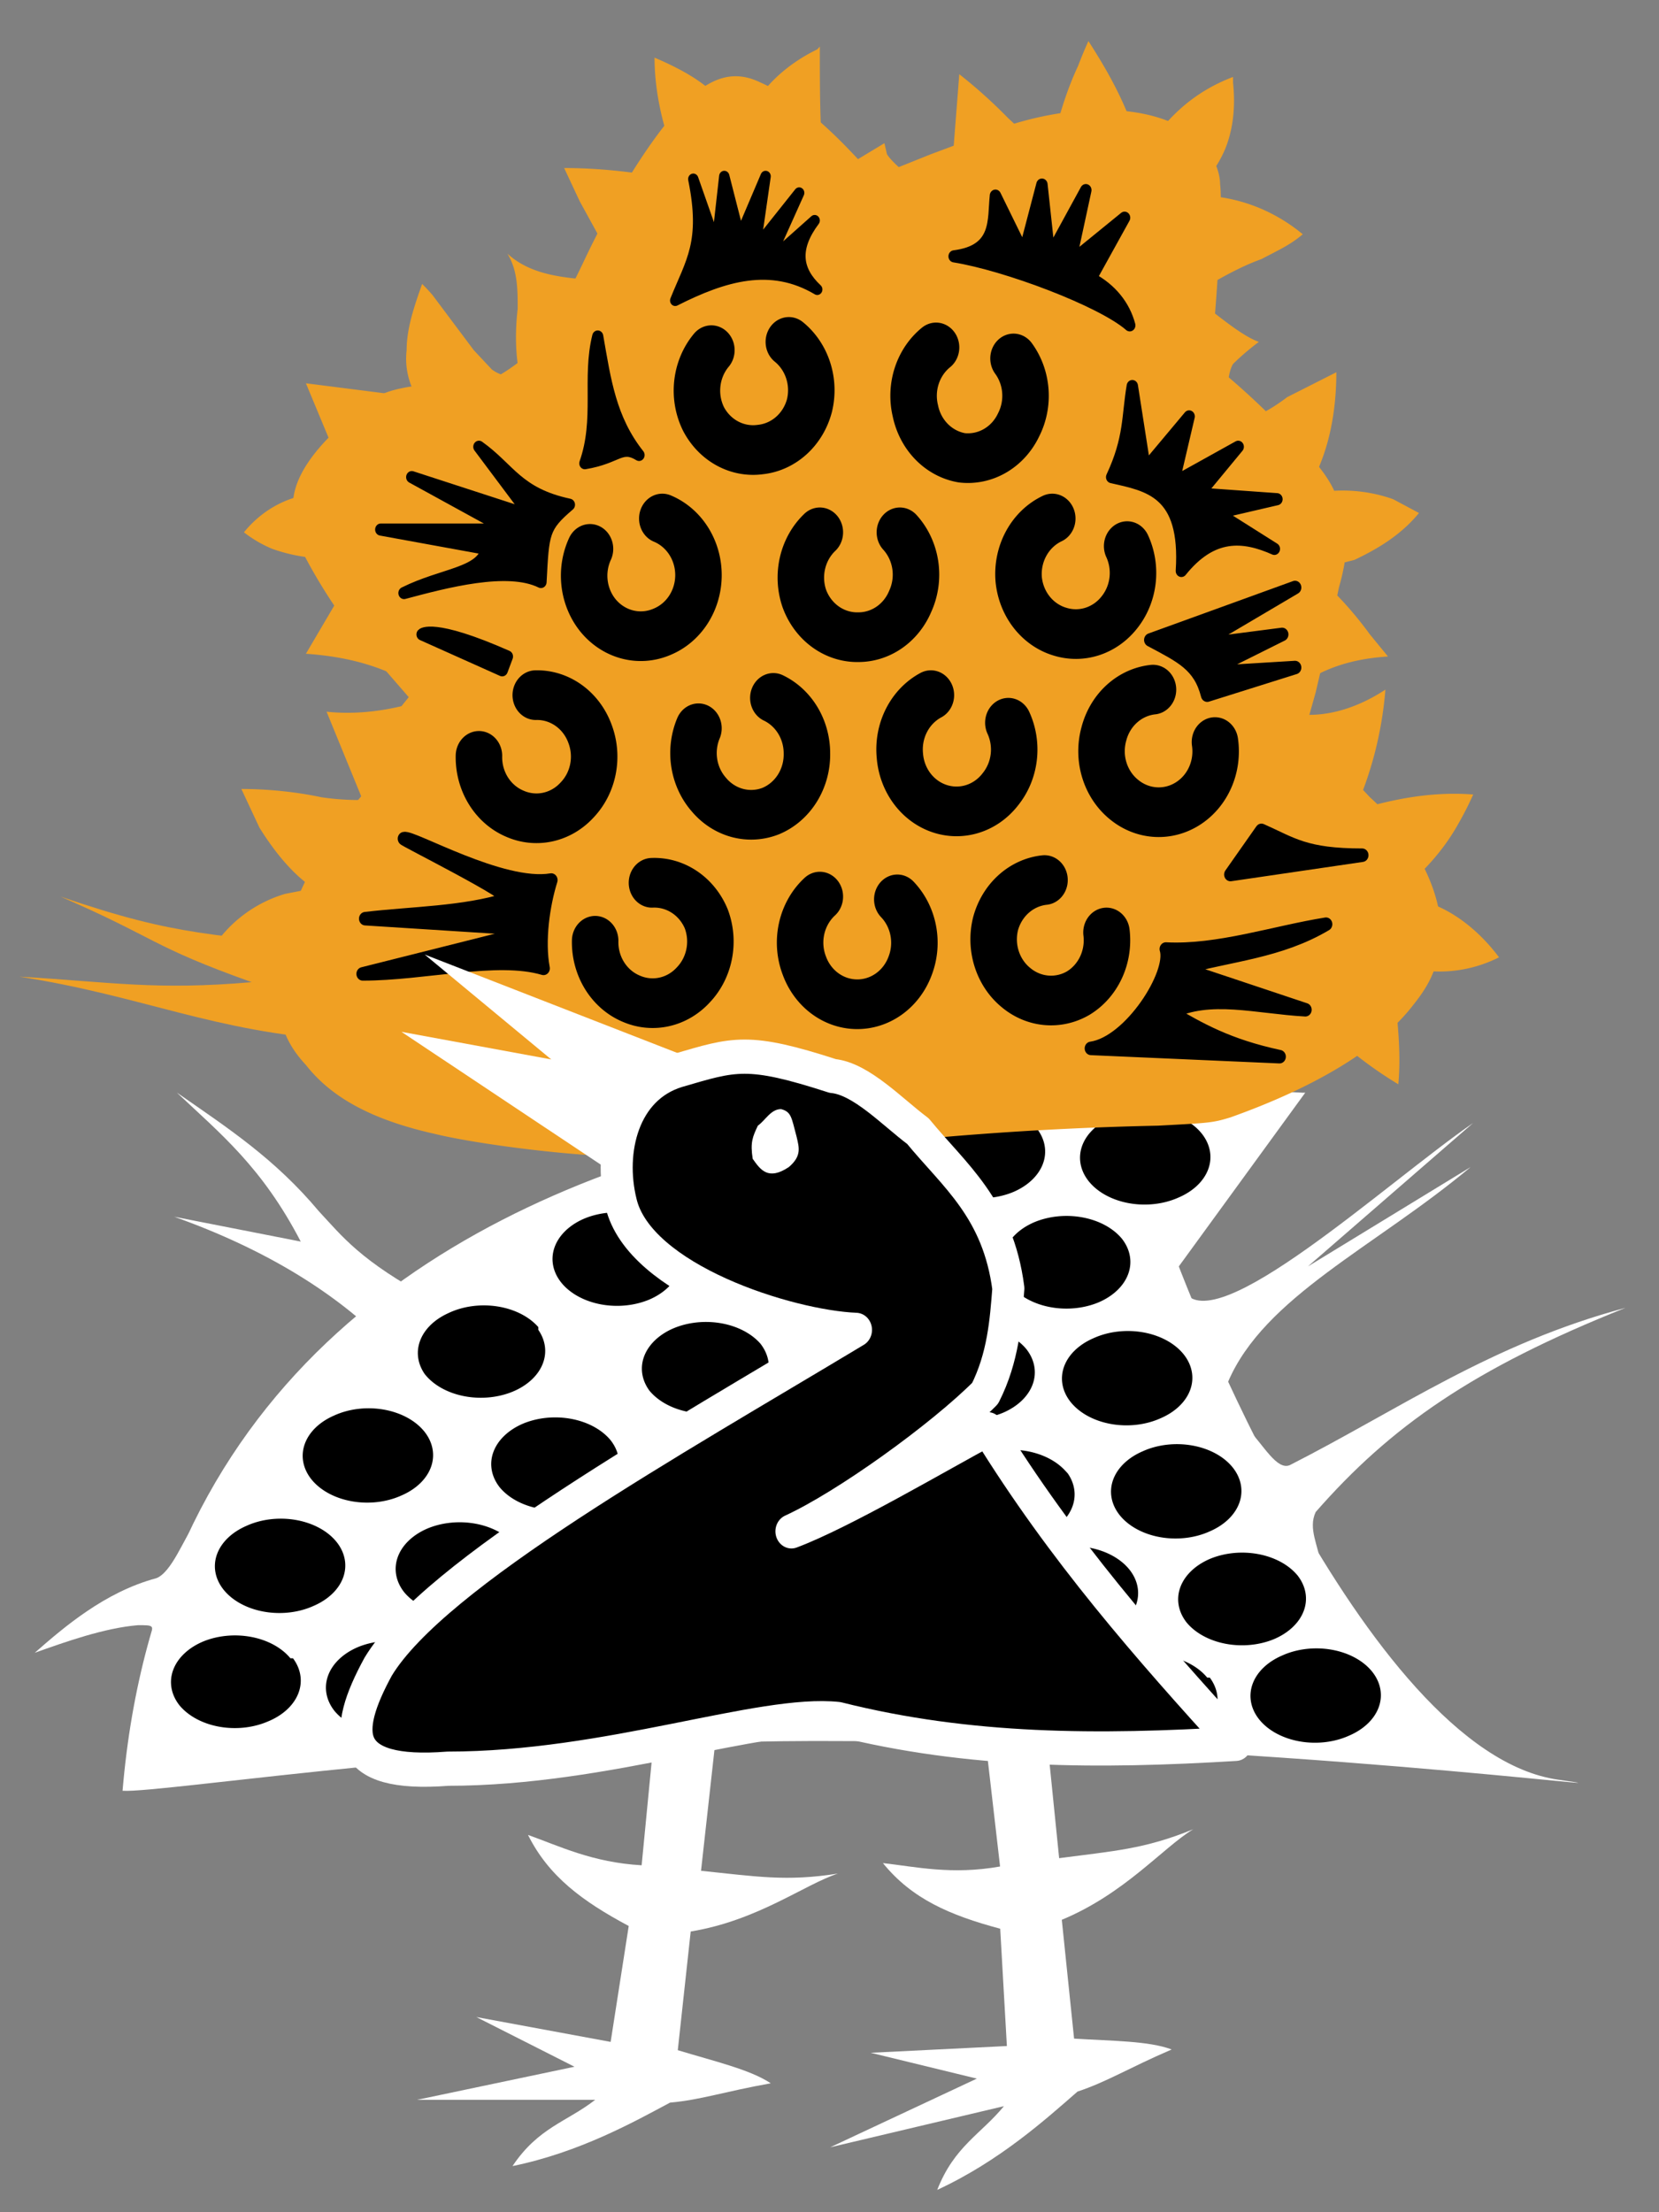 <svg xmlns="http://www.w3.org/2000/svg" xmlns:xlink="http://www.w3.org/1999/xlink" width="300" height="400"><rect width="100%" height="100%" fill="#808080" stroke="none"/><g transform="matrix(.467 0 0 .499 -18 -28)"><path fill="#fff" fill-rule="evenodd" d="M99 628c-20 5-36 18-47 27 12-4 27-9 40-10 6 0 6 0 5 4l16-39c-3 3-8 16-14 18z"/><use xlink:href="#a" width="100%" height="100%" transform="matrix(.975 -.216 .224 .976 -18 80)"/><path id="a" fill="#fff" fill-opacity="1" fill-rule="evenodd" stroke="none" stroke-linecap="butt" stroke-linejoin="miter" stroke-opacity="1" stroke-width="1" d="m293 674-6 58c-19-1-32-7-44-11 8 15 21 24 39 33l-7 42-52-9 38 18-61 12h69c-11 8-22 10-32 24 26-5 47-16 61-23 12-1 21-4 39-7-8-5-22-8-36-12l5-43c26-4 44-17 57-21-20 3-32 1-53-1l7-59z"/><path fill="#fff" fill-rule="evenodd" d="M206 527c-28-14-35-23-44-32-17-19-35-30-55-43 17 15 33 27 48 54l-49-9c36 12 63 28 82 46zm332 60c42-20 78-44 130-57-59 22-91 43-120 74-3 6 1 12 2 19l-29-50c7 7 12 16 17 14zm-41-63c12 18 78-39 112-61l-64 52 63-36c-37 29-80 47-94 78z"/><path fill="#f0a023" fill-rule="evenodd" d="M241 192c-6 1-9 0-12-2l-7-7-16-20a69 69 0 0 0-4-4c-3 8-6 16-6 24-1 8 2 15 6 20l2-1 8-2 12-2 7-1 10-5zm-39 11a22 22 0 0 0-3-3l-42-5 12 27 8 14 4-5 21-28zm-25 33-9-1a41 41 0 0 0-35 14 48 48 0 0 0 11 6c12 4 23 4 35 3-2-4-4-7-4-10l-1-5 2-4 1-3zm2 22-22 35c15 1 29 4 43 12-9-16-16-31-21-47zm21 47-6 7c-9 2-19 3-29 2l14 32a230 230 0 0 1 26-32l-5-9zm-21 41a109 109 0 0 1-16-1c-10-2-21-3-31-3l7 14c6 9 13 17 21 22l4-9c2-5 6-10 10-15a224 224 0 0 1 5-8zm-19 32-11 2c-11 3-22 10-29 21l5 2c15 5 29 2 41-3l-6-9-1-9a23 23 0 0 1 1-4zm6 22a53 53 0 0 0-2 4c-5 13-5 27-3 42a142 142 0 0 0 36-30 128 128 0 0 1-10-3l-20-12a62 62 0 0 1-1-1zm31 16c2 16 6 31 11 47a329 329 0 0 0 11-13 915 915 0 0 0 18-24 855 855 0 0 1-13-3c-10-1-19-4-27-7zm40 10 18 44 26-39-44-5zm44 5a652 652 0 0 0 15 33l5 10 23-41a578 578 0 0 1-26-1 581 581 0 0 1-17-1zm43 2 24 42a958 958 0 0 0 12-25l8-17a1063 1063 0 0 1-44 0zm44 0 25 40 20-43-45 3zm45-3 11 17 15 24 19-43a2176 2176 0 0 0-45 2zm45-2 26 41a4053 4053 0 0 1 16-34 335 335 0 0 0 3-8 421 421 0 0 1-45 1zm45-1c8 13 17 26 28 38 5-15 10-31 11-46-12 4-25 6-39 8zm39-8a156 156 0 0 0 38 30c1-10 0-20-1-29l-6-17-5 4a80 80 0 0 1-26 12zm31-16a54 54 0 0 0 46 0c-8-10-18-17-28-20a65 65 0 0 0-12-3 29 29 0 0 1 1 3l-2 12-5 8zm6-23c9-6 18-15 24-25a116 116 0 0 0 6-11c-14-1-27 1-39 4a128 128 0 0 0-7 2 95 95 0 0 1 2 2l10 16 4 12zm-16-30a127 127 0 0 0 12-44c-13 8-27 11-39 8a72 72 0 0 1-2-3 432 432 0 0 1-1 3l18 24 12 12zm-29-39c11-11 25-16 42-17l-7-8c-7-9-15-17-23-23l-4 11-8 37zm12-48 17-4c9-4 18-9 25-17l-10-5c-12-4-25-4-35-1l4 9v12l-1 6zm-3-27c9-12 13-28 13-45l-19 9c-7 5-15 9-23 10l11 11c8 5 14 9 18 15zm-29-26c-1-11 0-19 2-22a95 95 0 0 1 10-8c-6-2-14-8-26-17 0 11-2 22-4 33l18 14zm-14-47c9-5 18-10 27-13 6-3 11-5 16-9a67 67 0 0 0-44-14h1c2 5 2 12 1 19l-1 17zm-1-36a42 42 0 0 0 14-17c3-7 4-15 3-24a67 67 0 0 0 0-2c-17 6-28 17-36 30 6 1 10 2 13 5a18 18 0 0 1 6 8zm-19-13a67 67 0 0 0 0-2c-3-14-11-28-20-41a143 143 0 0 0-4 9c-6 12-9 24-12 36l15-3a76 76 0 0 1 21 1zm-36 2c-4-6-9-12-15-17a190 190 0 0 0-19-16l-3 36a55 55 0 0 1-2 10l7-1 23-10a142 142 0 0 1 9-2zm-39 13c-14-8-21-14-23-17l-1-4-23 13 21 17 26-9zm-47-8c-2-15-2-31-2-48l-1 1c-11 5-21 13-26 23a37 37 0 0 0-3 10h2c3 0 5 2 8 3 8 3 15 6 22 11zm-32-14c-1-5-4-10-8-14-6-7-16-12-26-16 0 12 3 24 7 34a135 135 0 0 0 5 11 77 77 0 0 1 3-3c6-6 11-10 15-11a16 16 0 0 1 4-1zm-22 15c-15-3-31-5-47-5l6 12 17 29 9-14c5-8 9-15 15-22zm-24 36-19-1c-10-1-19-3-26-9 4 6 4 13 4 20-1 8-1 17 1 25l8-5c4-1 8-4 13-7l13-14a176 176 0 0 0 6-9z"/><path fill="#fff" fill-rule="evenodd" d="M86 705c27-300 458-251 458-253l-49 63s71 176 147 186c45 6-117-14-276-14-131-1-265 19-280 18z"/><path d="M203 575a25 17 0 0 1-9 23 25 17 0 0 1-35-6 25 17 0 0 1 9-23 25 17 0 0 1 35 6m44-37a25 17 0 0 1-9 22 25 17 0 0 1-35-6 25 17 0 0 1 9-22 25 17 0 0 1 35 5m28 41a25 17 0 0 1-9 23 25 17 0 0 1-34-6 25 17 0 0 1 9-23 25 17 0 0 1 34 6m-37 38a25 17 0 0 1-9 23 25 17 0 0 1-34-6 25 17 0 0 1 9-23 25 17 0 0 1 34 6m-69-1a25 17 0 0 1-9 23 25 17 0 0 1-35-6 25 17 0 0 1 9-23 25 17 0 0 1 35 6m43 44a25 17 0 0 1-10 23 25 17 0 0 1-34-6 25 17 0 0 1 9-23 25 17 0 0 1 34 6m-59-2a25 17 0 0 1-10 23 25 17 0 0 1-34-6 25 17 0 0 1 9-23 25 17 0 0 1 34 6m301-67a25 17 0 0 1-9 22 25 17 0 0 1-35-6 25 17 0 0 1 9-22 25 17 0 0 1 34 5m25 36a25 17 0 0 1-9 23 25 17 0 0 1-34-6 25 17 0 0 1 8-23 25 17 0 0 1 35 6m31 39a25 17 0 0 1-10 23 25 17 0 0 1-34-6 25 17 0 0 1 9-23 25 17 0 0 1 34 6m10-76a25 17 0 0 1-9 23 25 17 0 0 1-35-6 25 17 0 0 1 9-23 25 17 0 0 1 35 6m25 39a25 17 0 0 1-9 23 25 17 0 0 1-34-6 25 17 0 0 1 9-23 25 17 0 0 1 34 6m29 35a25 17 0 0 1-9 23 25 17 0 0 1-35-6 25 17 0 0 1 9-23 25 17 0 0 1 35 6m-73-115a25 17 0 0 1-9 23 25 17 0 0 1-35-6 25 17 0 0 1 9-23 25 17 0 0 1 35 6m-61-2a25 17 0 0 1-9 23 25 17 0 0 1-34-6 25 17 0 0 1 9-23 25 17 0 0 1 34 6m37-40a25 17 0 0 1-9 23 25 17 0 0 1-34-6 25 17 0 0 1 9-23 25 17 0 0 1 34 6m-33-40a25 17 0 0 1-9 23 25 17 0 0 1-34-6 25 17 0 0 1 9-23 25 17 0 0 1 34 6m64 2a25 17 0 0 1-9 23 25 17 0 0 1-35-6 25 17 0 0 1 9-23 25 17 0 0 1 35 6"/><path fill="#f0a023" d="M273 475c-23-1-53-5-66-8-24-5-40-13-50-25-8-8-11-16-11-28 0-21 12-47 33-70l7-11 7-14 5-9-13-14a191 191 0 0 1-31-43c-3-5-2-9-2-14 0-9 7-20 24-33 8-6 9-9 32-11l20-1c7-3 17-10 23-17l13-25c12-24 25-43 35-54 13-14 23-17 34-12 12 5 23 13 37 27l7 7 6-2 16-6 20-7c34-13 70-12 85 3 4 4 7 10 7 15 1 7-1 36-2 47-4 18-4 15 3 21a290 290 0 0 1 29 26c6 5 13 13 15 19 5 10 5 20 1 33l-4 18-5 20-3 10 5 6 9 12 10 10c19 16 30 38 27 54-1 8-4 14-10 21-13 16-38 30-71 41-7 2-8 2-28 3a1368 1368 0 0 0-141 10c-18 2-59 2-73 1z"/><path fill-rule="evenodd" stroke="#000" stroke-linejoin="round" stroke-width="4.9" d="M252 375c-19 3-54-16-57-15-1 0 44 21 40 22-17 5-37 5-55 7l67 4-68 16c24 0 52-7 70-2-2-10 0-23 3-32z"/><path fill="#fff" fill-rule="evenodd" d="m310 441-107-39 49 38-58-10 85 53z"/><path fill="#f0a023" stroke="#000" stroke-linecap="round" stroke-linejoin="round" stroke-width="18" d="M344 180a22 22 0 0 1 8 23 22 22 0 0 1-19 16 22 22 0 0 1-22-11 22 22 0 0 1 3-25m117 3a22 22 0 0 1 2 24 22 22 0 0 1-22 12 22 22 0 0 1-18-17 22 22 0 0 1 8-23m-14 67a22 22 0 0 1 4 25 22 22 0 0 1-20 13 22 22 0 0 1-21-14 22 22 0 0 1 6-24m-61-5a22 22 0 0 1 14 21 22 22 0 0 1-14 20 22 22 0 0 1-25-6 22 22 0 0 1-3-24m208-1a22 22 0 0 1-3 24 22 22 0 0 1-23 7 22 22 0 0 1-16-19 22 22 0 0 1 13-22m-108 65a22 22 0 0 1 13 20 22 22 0 0 1-14 21 22 22 0 0 1-24-6 22 22 0 0 1-4-24m120-2a22 22 0 0 1-3 24 22 22 0 0 1-24 7 22 22 0 0 1-15-19 22 22 0 0 1 12-22m-13 74a22 22 0 0 1 5 24 22 22 0 0 1-21 14 22 22 0 0 1-20-14 22 22 0 0 1 6-25m153-56a22 22 0 0 1-10 22 22 22 0 0 1-25-1 22 22 0 0 1-8-24 22 22 0 0 1 19-16m-18 88a22 22 0 0 1-11 22 22 22 0 0 1-24-2 22 22 0 0 1-8-23 22 22 0 0 1 19-16m-197-67a22 22 0 0 1 21 14 22 22 0 0 1-5 24 22 22 0 0 1-24 5 22 22 0 0 1-14-21m67 46a22 22 0 0 1 21 13 22 22 0 0 1-5 24 22 22 0 0 1-24 5 22 22 0 0 1-14-21"/><path d="M299 504a25 17 0 0 1-9 23 25 17 0 0 1-34-6 25 17 0 0 1 8-23 25 17 0 0 1 35 6m34 39a25 17 0 0 1-9 23 25 17 0 0 1-34-6 25 17 0 0 1 8-22 25 17 0 0 1 35 5"/><path fill-rule="evenodd" stroke="#fff" stroke-linecap="round" stroke-linejoin="round" stroke-width="12.4" d="M517 688c-53 3-103 3-154-9-30-3-89 18-151 18-41 3-41-13-27-37 22-34 114-82 185-122-26-1-84-18-91-46-5-19 1-42 22-48 22-6 27-8 60 2 11 1 23 13 33 20 14 16 31 28 35 57-1 12-2 25-9 38-17 16-54 41-75 50 20-7 58-28 76-37 29 44 62 79 96 114z"/><path fill="#fff" fill-rule="evenodd" d="M332 464c-2 4-3 6-2 12 3 4 6 8 14 3 5-4 4-7 3-11-2-7-2-9-6-10-4 0-6 4-9 6z"/><path fill="#f0a023" fill-rule="evenodd" d="M170 433c-49-3-76-16-124-23 36 2 53 5 90 2-39-13-37-16-74-31 47 15 57 13 115 20z"/><path fill-rule="evenodd" stroke="#000" stroke-linecap="round" stroke-linejoin="round" stroke-width="4" d="M355 161c-8-7-9-15-1-25l-18 15 12-25-17 20 4-26-10 22-6-22-3 25-9-24c5 23-1 30-7 44 19-9 37-14 55-4z"/><path fill-rule="evenodd" stroke="#000" stroke-linecap="round" stroke-linejoin="round" stroke-width="4.4" d="M476 174c-2-7-7-13-15-17l13-22-21 16 6-26-14 24-3-26-7 25-11-21c-1 9 1 20-16 22 20 3 57 16 68 25z"/><path fill-rule="evenodd" stroke="#000" stroke-linejoin="round" stroke-width="4.4" d="M469 229c7-14 6-22 8-33l5 30 17-19-6 24 25-13-15 17 30 2-23 5 22 13c-12-5-24-6-36 8 2-29-13-31-27-34z"/><path fill-rule="evenodd" stroke="#000" stroke-linejoin="round" stroke-width="4.9" d="m540 269-56 19c12 6 19 9 22 20l34-10-35 2 30-14-33 4zm-13 88c12 5 17 9 39 9l-51 7zm-37 43c20 1 42-6 62-9-18 10-37 11-56 16l48 15c-19-1-37-6-52 1 11 6 22 12 42 16l-73-3c15-2 32-27 29-36z"/><path fill-rule="evenodd" stroke="#000" stroke-linejoin="round" stroke-width="4.4" d="M248 267c1-18 1-20 11-28-20-4-23-13-35-21l20 25-46-14 37 19h-49l41 7c-2 9-17 9-32 16 16-4 40-10 53-4z"/><path fill-rule="evenodd" stroke="#000" stroke-linejoin="round" stroke-width="4.3" d="M270 178c3 16 5 30 16 43-7-4-8 1-21 3 6-16 1-31 5-46z"/><path fill-rule="evenodd" stroke="#000" stroke-linejoin="round" stroke-width="4.4" d="M235 294c-29-12-33-8-33-8l31 13z"/></g></svg>